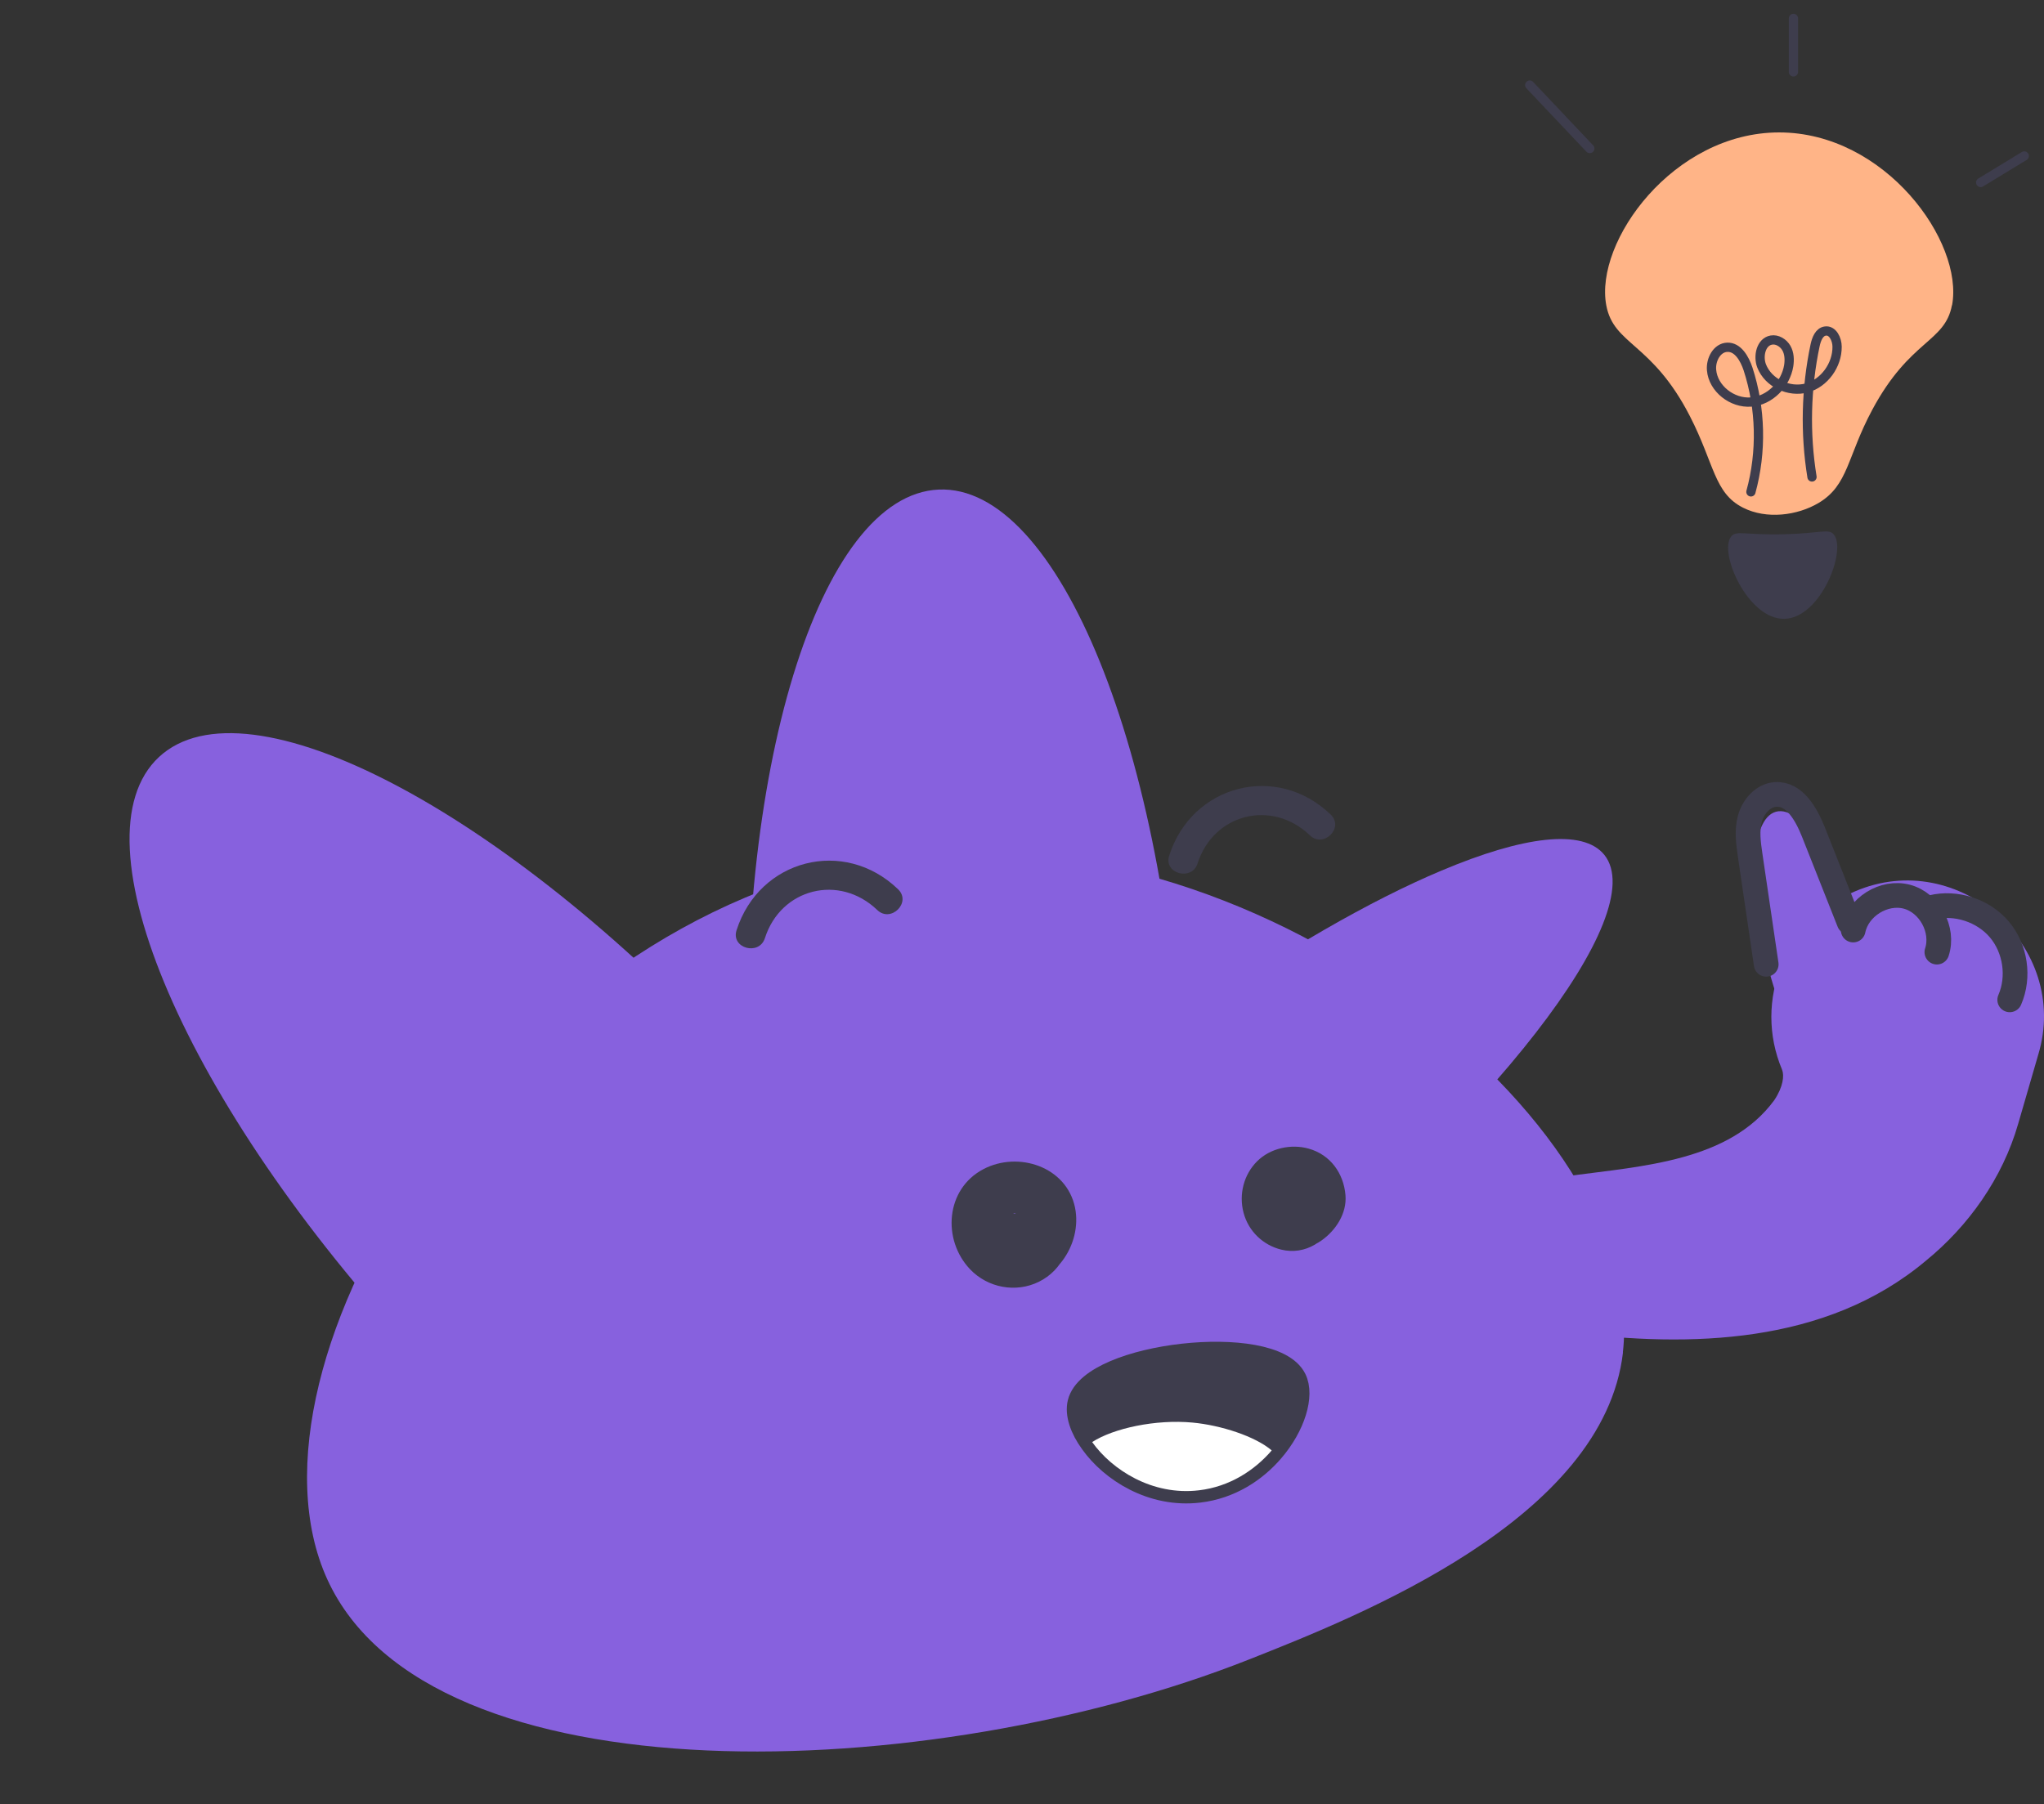 <svg width="111" height="98" viewBox="0 0 111 98" fill="none" xmlns="http://www.w3.org/2000/svg">
<rect x="0" y="0" width="111" height="98" fill="#333333" stroke="none"/>
<path d="M85.226 63.87C89.232 63.338 93.92 63.068 96.349 59.765C96.839 59.034 96.903 58.423 96.775 58.103C95.191 54.339 96.959 50.007 100.724 48.423C106.384 45.98 112.457 51.441 110.688 57.286L109.602 61.029C108.749 64.012 106.881 66.612 104.587 68.48C99.14 73.061 91.732 73.181 85.276 72.379C80.184 71.761 80.191 64.51 85.226 63.856V63.87Z" fill="#8761DE"/>
<path d="M106 16.583C105.617 18.607 103.727 18.436 101.682 22.243C100.29 24.836 100.389 26.348 98.756 27.322C97.605 28.003 95.936 28.224 94.658 27.577C93.081 26.782 93.109 25.212 91.774 22.613C89.715 18.593 87.633 18.749 87.229 16.583C86.582 13.124 90.865 7.193 96.618 7.193C102.371 7.193 106.654 13.131 106.007 16.583H106Z" fill="#FFB487"/>
<path d="M100.845 60.06C102.26 59.669 102.42 55.779 101.204 51.37C99.988 46.961 97.856 43.703 96.442 44.093C95.027 44.483 94.867 48.373 96.083 52.783C97.299 57.192 99.431 60.45 100.845 60.06Z" fill="#8761DE"/>
<path d="M95.914 52.379L95.047 46.484C94.948 45.809 94.849 45.12 95.033 44.459C95.218 43.799 95.751 43.195 96.425 43.153C97.455 43.089 98.087 44.225 98.471 45.177L100.417 50.092" stroke="#3E3D4D" stroke-width="1.342" stroke-miterlimit="10" stroke-linecap="round"/>
<path d="M100.638 50.518C100.893 49.261 102.314 48.38 103.55 48.707C104.785 49.033 105.581 50.504 105.183 51.718" stroke="#3E3D4D" stroke-width="1.342" stroke-miterlimit="10" stroke-linecap="round"/>
<path d="M104.906 49.289C106.22 48.97 107.705 49.453 108.578 50.489C109.452 51.526 109.679 53.068 109.139 54.31" stroke="#3E3D4D" stroke-width="1.342" stroke-miterlimit="10" stroke-linecap="round"/>
<path d="M95.084 26.718C95.681 24.537 95.624 22.186 94.928 20.042C94.743 19.488 94.381 18.841 93.799 18.863C93.237 18.884 92.897 19.537 92.946 20.098C93.031 21.114 94.068 21.917 95.091 21.838C96.114 21.76 96.973 20.873 97.137 19.864C97.186 19.537 97.172 19.189 97.009 18.905C96.845 18.621 96.512 18.415 96.192 18.472C95.631 18.571 95.46 19.346 95.666 19.878C96.029 20.809 97.158 21.334 98.117 21.072C99.076 20.809 99.772 19.829 99.764 18.834C99.764 18.429 99.523 17.925 99.125 17.982C98.791 18.025 98.642 18.422 98.571 18.749C98.074 21.1 98.017 23.536 98.401 25.908" stroke="#3E3D4D" stroke-width="0.503" stroke-miterlimit="10" stroke-linecap="round"/>
<path d="M39.379 84.46C36.837 81.264 45.452 70.156 58.641 59.658C60.679 58.032 62.704 56.526 64.685 55.141C69.707 51.619 74.437 48.906 78.272 47.293C82.711 45.418 85.971 44.992 87.129 46.441C89.671 49.644 81.056 60.745 67.867 71.25C54.685 81.747 41.936 87.663 39.386 84.467L39.379 84.46Z" fill="#8761DE"/>
<path d="M53.895 92.936C60.397 92.65 65.013 77.566 64.207 59.246C63.401 40.926 57.477 26.307 50.975 26.593C44.474 26.879 39.858 41.962 40.664 60.282C41.47 78.602 47.394 93.222 53.895 92.936Z" fill="#8761DE"/>
<path d="M53.815 89.787C58.584 85.36 52.337 70.876 39.861 57.436C27.385 43.996 13.405 36.69 8.636 41.118C3.866 45.545 10.114 60.029 22.59 73.469C35.066 86.909 49.046 94.215 53.815 89.787Z" fill="#8761DE"/>
<path d="M88.137 73.459C87.086 82.528 73.826 87.77 67.824 90.142C50.53 96.982 23.314 97.926 17.774 85.788C12.412 74.034 27.327 49.893 47.874 46.619C68.116 43.394 89.565 61.093 88.13 73.459H88.137Z" fill="#8761DE"/>
<path d="M52.57 65.603C51.242 67.457 53.046 69.708 55.07 69.793C57.243 69.879 58.791 67.613 58.38 65.596C57.918 63.359 55.29 62.514 53.401 63.508C51.348 64.587 51.156 67.336 52.676 68.941C53.642 69.957 55.169 70.241 56.419 69.623C57.669 69.005 58.45 67.563 57.691 66.271C57.343 65.674 56.732 65.532 56.1 65.624C56.156 65.617 56.448 65.575 56.235 65.582C55.887 65.596 55.574 65.695 55.261 65.859C55.219 65.88 54.942 66.05 55.155 65.937C55.397 65.802 54.892 65.972 55.219 65.923C55.56 65.873 55.02 65.923 55.034 65.909C55.098 65.83 55.46 66.001 55.524 66.036C55.29 65.93 55.524 66.022 55.617 66.107C55.716 66.207 55.773 66.427 55.688 66.193L55.78 66.434C55.73 66.257 55.723 66.264 55.752 66.441C55.766 66.605 55.766 66.626 55.759 66.512C55.759 66.399 55.752 66.42 55.737 66.583C55.709 66.747 55.709 66.768 55.737 66.654C55.773 66.548 55.759 66.569 55.709 66.711C55.602 66.882 55.531 66.988 55.389 67.13C55.24 67.23 55.24 67.237 55.389 67.137L55.134 67.237C55.134 67.237 55.382 67.173 55.382 67.166C55.361 67.208 54.892 67.215 55.219 67.215L54.921 67.18C55.091 67.237 55.084 67.23 54.913 67.166C54.729 67.059 54.629 66.974 54.473 66.832C54.381 66.697 54.359 66.668 54.416 66.761C54.473 66.86 54.459 66.825 54.381 66.668C54.36 66.576 54.296 66.157 54.288 66.257C54.288 66.313 54.267 66.505 54.288 66.555C54.253 66.491 54.388 66.072 54.288 66.356C54.317 66.264 54.502 65.98 54.352 66.2C54.203 66.42 54.409 66.136 54.459 66.079C54.281 66.292 54.644 65.98 54.722 65.937C54.871 65.88 54.899 65.873 54.793 65.901C54.686 65.93 54.715 65.923 54.878 65.894C54.97 65.866 55.063 65.866 55.162 65.894C55.318 65.923 55.347 65.923 55.247 65.894C55.02 65.838 55.631 66.086 55.34 65.916C55.418 65.965 55.631 66.157 55.46 65.972C55.524 66.036 55.688 66.264 55.546 66.058C55.361 65.788 55.148 65.568 54.878 65.39C54.523 65.156 55.02 65.639 54.772 65.312C54.168 64.538 53.038 64.957 52.577 65.596L52.57 65.603Z" fill="#3E3D4D"/>
<path d="M41.539 50.958C42.405 48.245 45.587 47.457 47.64 49.431C48.379 50.142 49.515 49.019 48.769 48.302C45.843 45.482 41.233 46.668 39.998 50.532C39.685 51.512 41.226 51.931 41.539 50.958Z" fill="#3E3D4D"/>
<path d="M65.034 46.903C65.9 44.19 69.082 43.401 71.135 45.376C71.874 46.086 73.01 44.964 72.264 44.246C69.338 41.427 64.729 42.613 63.493 46.477C63.18 47.457 64.722 47.876 65.034 46.903Z" fill="#3E3D4D"/>
<path d="M67.796 64.801C67.505 65.838 68.115 66.967 69.017 67.493C69.841 67.976 70.949 67.947 71.738 67.4C72.526 66.853 73.151 65.923 73.066 64.915C72.966 63.728 72.242 62.72 71.07 62.393C70.111 62.123 68.982 62.365 68.265 63.082C67.547 63.799 67.263 64.872 67.533 65.88C67.803 66.889 68.598 67.635 69.571 67.876C70.871 68.203 72.142 67.407 72.561 66.179C72.767 65.575 72.533 64.851 72.093 64.417C71.596 63.92 70.992 63.849 70.331 63.949C70.26 63.963 70.189 63.977 70.118 63.998L70.623 63.927C70.552 63.934 70.481 63.941 70.409 63.927L70.935 63.998C70.793 63.977 70.644 63.956 70.509 63.906L70.992 64.112C70.949 64.091 70.907 64.069 70.864 64.041L71.276 64.361C71.219 64.311 71.169 64.268 71.12 64.211L71.439 64.623C71.397 64.559 71.361 64.502 71.326 64.439L71.532 64.929C71.496 64.836 71.468 64.744 71.454 64.652L71.525 65.199C71.525 65.121 71.525 65.056 71.525 64.986L71.454 65.532C71.461 65.483 71.475 65.44 71.489 65.39L71.283 65.88C71.311 65.809 71.347 65.753 71.39 65.696L71.07 66.115C71.099 66.079 71.134 66.044 71.177 66.015L70.757 66.335C70.822 66.292 70.878 66.257 70.942 66.228L70.445 66.434C70.516 66.406 70.58 66.392 70.658 66.378L70.104 66.449C70.182 66.449 70.246 66.442 70.324 66.449L69.77 66.378C69.841 66.392 69.912 66.406 69.983 66.427L69.486 66.214C69.557 66.243 69.614 66.278 69.671 66.321L69.252 65.994C69.287 66.022 69.323 66.058 69.351 66.101L69.025 65.674C69.025 65.674 69.074 65.746 69.096 65.788L68.882 65.291C68.911 65.355 68.925 65.412 68.939 65.476L68.861 64.922C68.868 65.028 68.868 65.142 68.861 65.248L68.932 64.694C68.918 64.765 68.904 64.822 68.882 64.886L69.088 64.396C69.053 64.481 69.01 64.552 68.954 64.63L69.273 64.218C69.231 64.268 69.188 64.311 69.131 64.353L69.536 64.041C69.479 64.076 69.429 64.105 69.365 64.133L69.841 63.934C69.799 63.949 69.756 63.963 69.713 63.963L70.239 63.892C70.196 63.892 70.154 63.899 70.104 63.892L70.623 63.963C70.559 63.956 70.502 63.941 70.438 63.92L70.9 64.112C70.843 64.084 70.793 64.055 70.736 64.02L71.12 64.318C71.07 64.275 71.027 64.233 70.985 64.183L71.283 64.567C71.141 64.375 71.027 64.14 70.843 63.984C70.317 63.565 69.742 63.324 69.06 63.515C68.442 63.686 67.952 64.176 67.782 64.794L67.796 64.801Z" fill="#3E3D4D"/>
<path d="M69.061 78.785C68.138 79.858 66.789 80.752 65.112 80.951C62.57 81.257 60.375 79.829 59.31 78.331C58.756 77.571 58.5 76.789 58.642 76.214C59.288 73.565 69.061 72.471 70.283 74.921C70.716 75.788 70.233 77.429 69.061 78.785Z" fill="#3E3D4D" stroke="#3E3D4D" stroke-width="1.342" stroke-miterlimit="10" stroke-linecap="round"/>
<path d="M69.061 78.785C68.138 79.858 66.788 80.753 65.112 80.951C62.569 81.257 60.375 79.829 59.31 78.331C60.474 77.578 62.761 77.088 64.757 77.272C66.298 77.415 68.166 78.018 69.061 78.785Z" fill="white"/>
<path d="M99.573 29.019C100.311 29.85 98.891 33.557 96.916 33.614C94.928 33.671 93.315 30.013 94.011 29.14C94.288 28.792 94.793 29.076 96.916 29.019C98.862 28.969 99.296 28.706 99.573 29.019Z" fill="#3E3D4D"/>
<path d="M86.333 8.067L83.073 4.622" stroke="#3E3D4D" stroke-width="0.503" stroke-miterlimit="10" stroke-linecap="round"/>
<path d="M97.393 3.905V1" stroke="#3E3D4D" stroke-width="0.503" stroke-miterlimit="10" stroke-linecap="round"/>
<path d="M107.562 9.913L109.928 8.472" stroke="#3E3D4D" stroke-width="0.503" stroke-miterlimit="10" stroke-linecap="round"/>
</svg>
